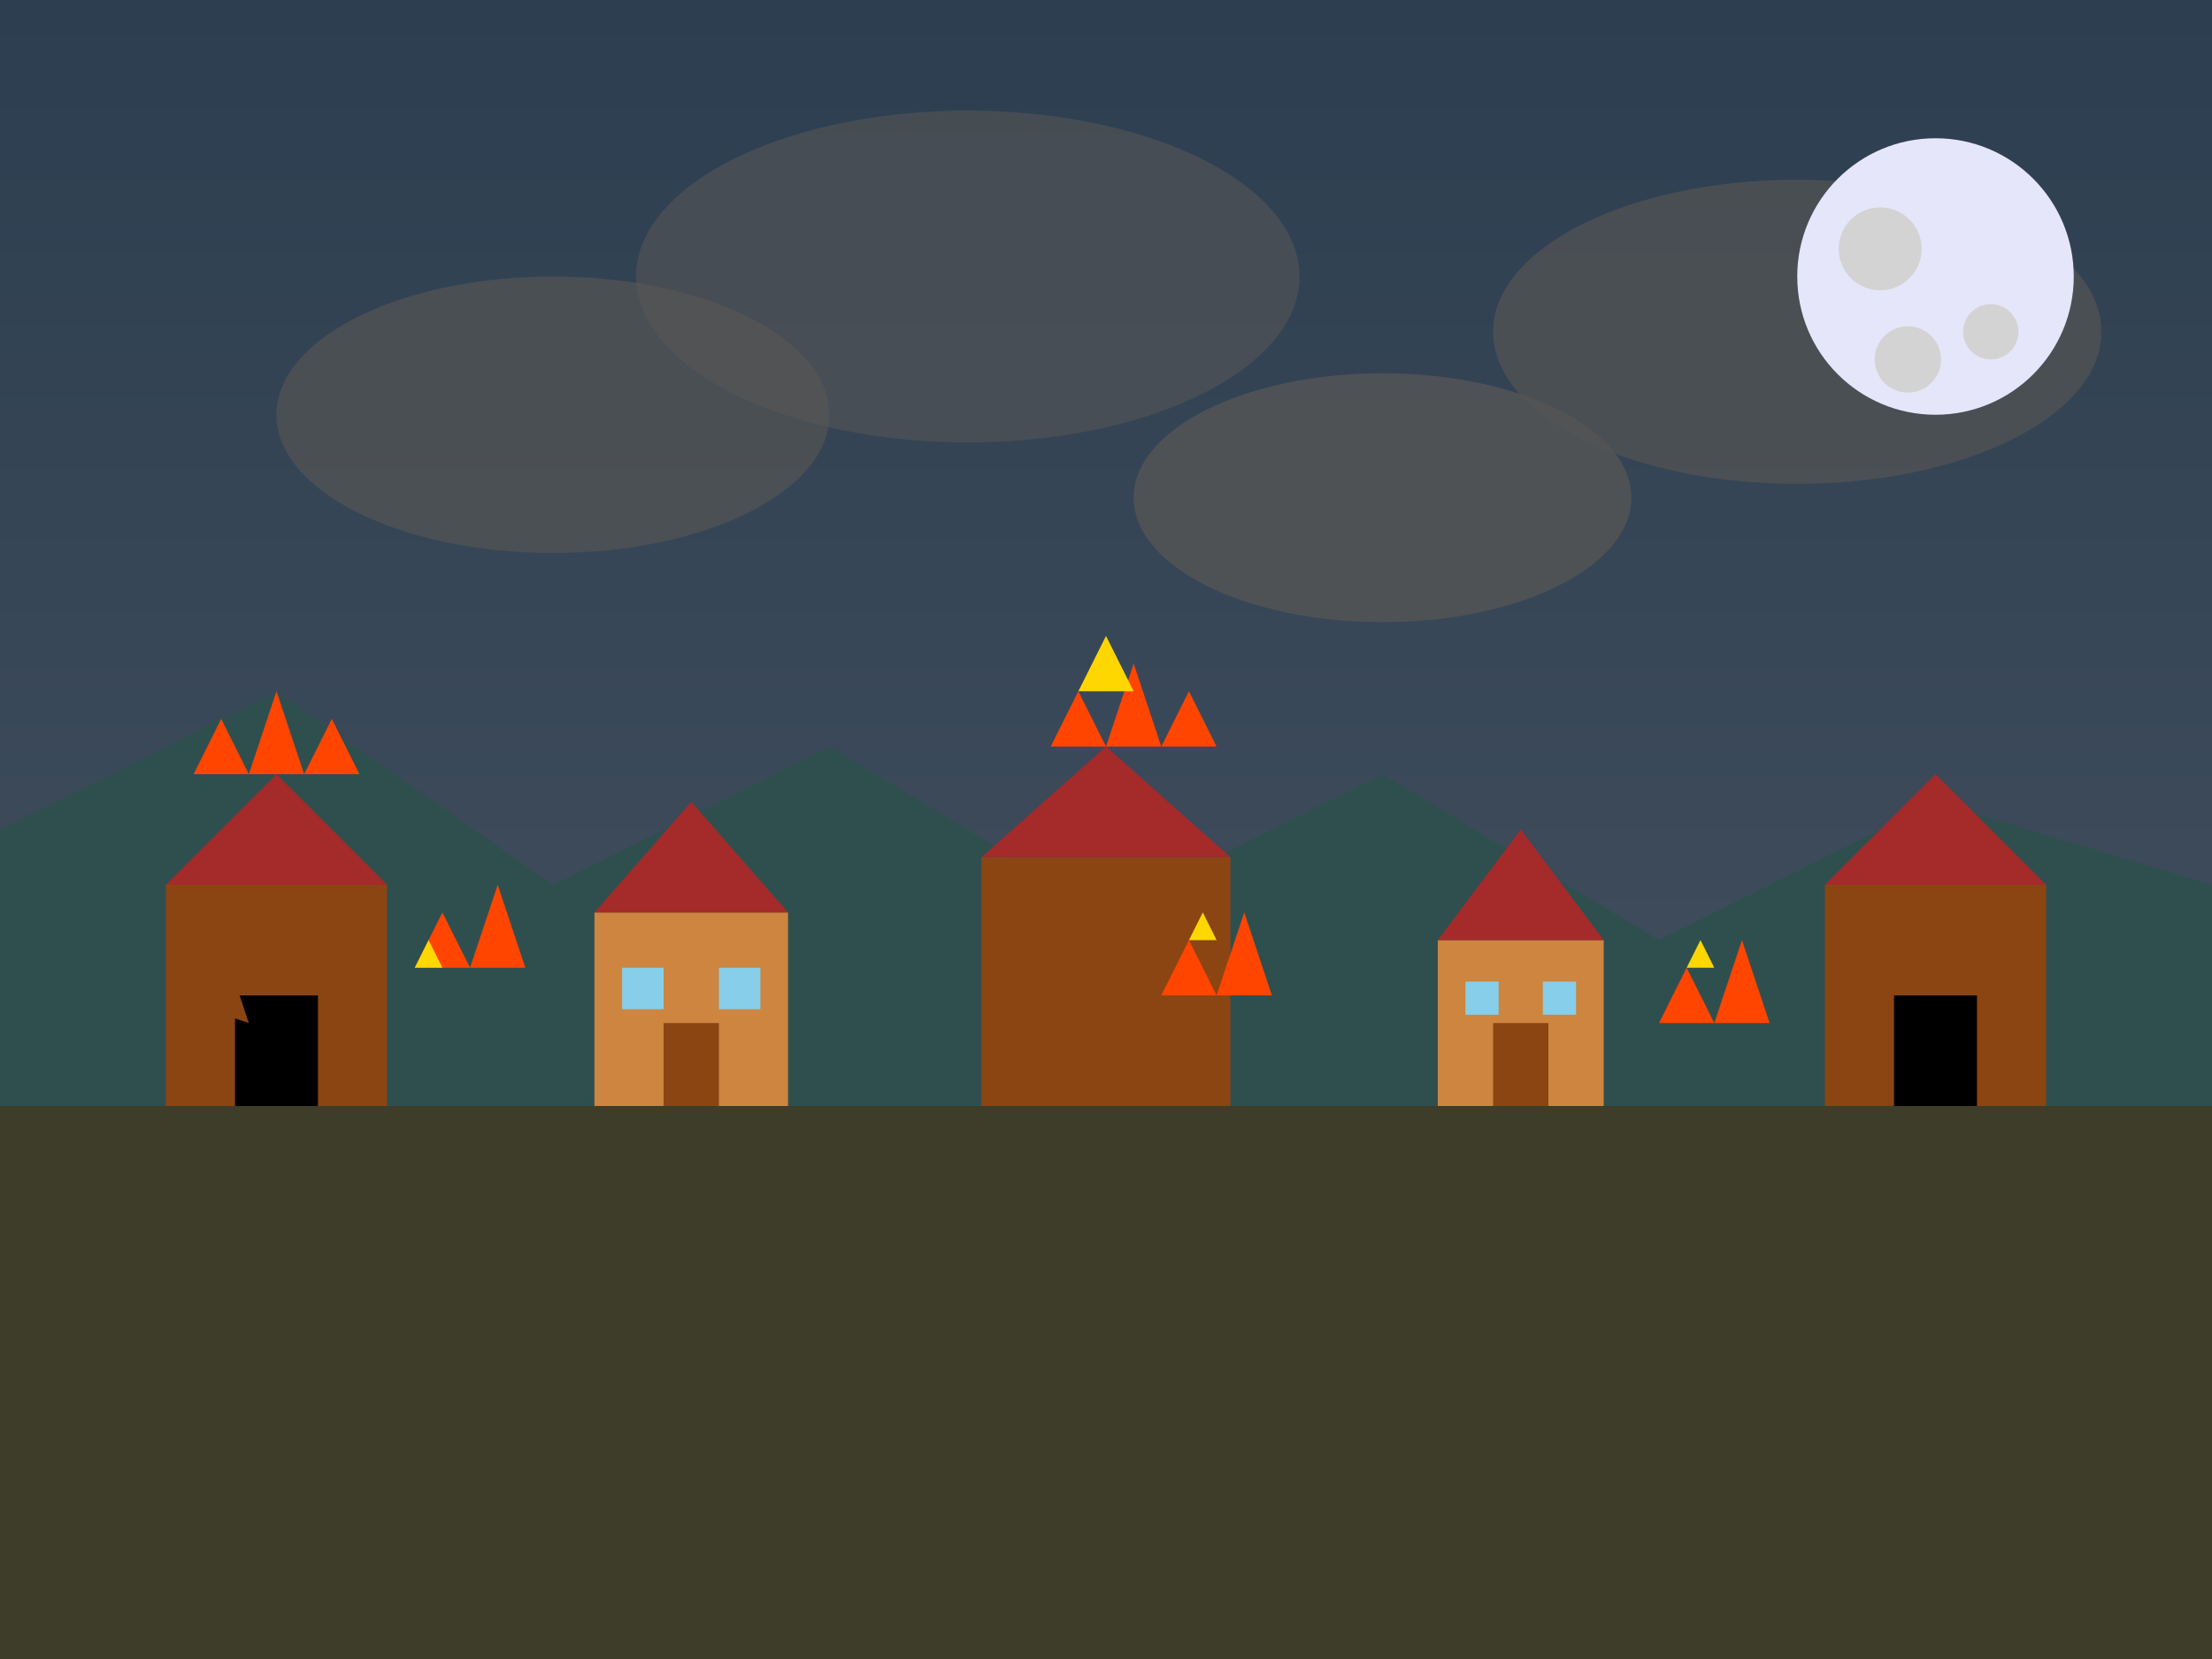 <svg width="800" height="600" xmlns="http://www.w3.org/2000/svg">
  <!-- Dark sky with smoke -->
  <defs>
    <linearGradient id="skyGradient" x1="0%" y1="0%" x2="0%" y2="100%">
      <stop offset="0%" style="stop-color:#2C3E50;stop-opacity:1" />
      <stop offset="100%" style="stop-color:#4B5563;stop-opacity:1" />
    </linearGradient>
  </defs>
  
  <rect width="800" height="600" fill="url(#skyGradient)"/>
  
  <!-- Smoke clouds -->
  <ellipse cx="200" cy="150" rx="100" ry="50" fill="#555555" opacity="0.7"/>
  <ellipse cx="350" cy="100" rx="120" ry="60" fill="#555555" opacity="0.6"/>
  <ellipse cx="500" cy="180" rx="90" ry="45" fill="#555555" opacity="0.8"/>
  <ellipse cx="650" cy="120" rx="110" ry="55" fill="#555555" opacity="0.7"/>
  
  <!-- Moon -->
  <circle cx="700" cy="100" r="50" fill="#E6E6FA"/>
  <circle cx="680" cy="90" r="15" fill="#D3D3D3"/>
  <circle cx="720" cy="120" r="10" fill="#D3D3D3"/>
  <circle cx="690" cy="130" r="12" fill="#D3D3D3"/>
  
  <!-- Mountains in background -->
  <polygon points="0,300 100,250 200,320 300,270 400,330 500,280 600,340 700,290 800,320 800,600 0,600" fill="#2F4F4F"/>
  
  <!-- Ground -->
  <rect x="0" y="400" width="800" height="200" fill="#3D3D29"/>
  
  <!-- Village houses - some damaged/burning -->
  <!-- House 1 (damaged) -->
  <g transform="translate(100, 400)">
    <rect x="-40" y="-80" width="80" height="80" fill="#8B4513"/>
    <polygon points="-40,-80 0,-120 40,-80" fill="#A52A2A"/>
    <rect x="-15" y="-40" width="30" height="40" fill="#000000"/>
    <!-- Damage -->
    <polygon points="-40,-40 -20,-60 -10,-30" fill="#8B4513"/>
    <!-- Fire -->
    <polygon points="-30,-120 -20,-140 -10,-120 0,-150 10,-120 20,-140 30,-120" fill="#FF4500"/>
  </g>
  
  <!-- House 2 -->
  <g transform="translate(250, 400)">
    <rect x="-35" y="-70" width="70" height="70" fill="#CD853F"/>
    <polygon points="-35,-70 0,-110 35,-70" fill="#A52A2A"/>
    <rect x="-10" y="-30" width="20" height="30" fill="#8B4513"/>
    <rect x="-25" y="-50" width="15" height="15" fill="#87CEEB"/>
    <rect x="10" y="-50" width="15" height="15" fill="#87CEEB"/>
  </g>
  
  <!-- House 3 (burning) -->
  <g transform="translate(400, 400)">
    <rect x="-45" y="-90" width="90" height="90" fill="#8B4513"/>
    <polygon points="-45,-90 0,-130 45,-90" fill="#A52A2A"/>
    <rect x="-15" y="-40" width="30" height="40" fill="#8B4513"/>
    <!-- Fire -->
    <polygon points="-20,-130 -10,-150 0,-130 10,-160 20,-130 30,-150 40,-130" fill="#FF4500"/>
    <polygon points="-10,-150 0,-170 10,-150" fill="#FFD700"/>
  </g>
  
  <!-- House 4 -->
  <g transform="translate(550, 400)">
    <rect x="-30" y="-60" width="60" height="60" fill="#CD853F"/>
    <polygon points="-30,-60 0,-100 30,-60" fill="#A52A2A"/>
    <rect x="-10" y="-30" width="20" height="30" fill="#8B4513"/>
    <rect x="-20" y="-45" width="12" height="12" fill="#87CEEB"/>
    <rect x="8" y="-45" width="12" height="12" fill="#87CEEB"/>
  </g>
  
  <!-- House 5 (damaged) -->
  <g transform="translate(700, 400)">
    <rect x="-40" y="-80" width="80" height="80" fill="#8B4513"/>
    <polygon points="-40,-80 0,-120 40,-80" fill="#A52A2A"/>
    <rect x="-15" y="-40" width="30" height="40" fill="#000000"/>
    <!-- Damage -->
    <polygon points="20,-60 40,-40 30,-20" fill="#8B4513"/>
  </g>
  
  <!-- Scattered flames -->
  <polygon points="150,350 160,330 170,350 180,320 190,350" fill="#FF4500"/>
  <polygon points="420,360 430,340 440,360 450,330 460,360" fill="#FF4500"/>
  <polygon points="600,370 610,350 620,370 630,340 640,370" fill="#FF4500"/>
  
  <!-- Small flames -->
  <polygon points="150,350 155,340 160,350" fill="#FFD700"/>
  <polygon points="430,340 435,330 440,340" fill="#FFD700"/>
  <polygon points="610,350 615,340 620,350" fill="#FFD700"/>
</svg>